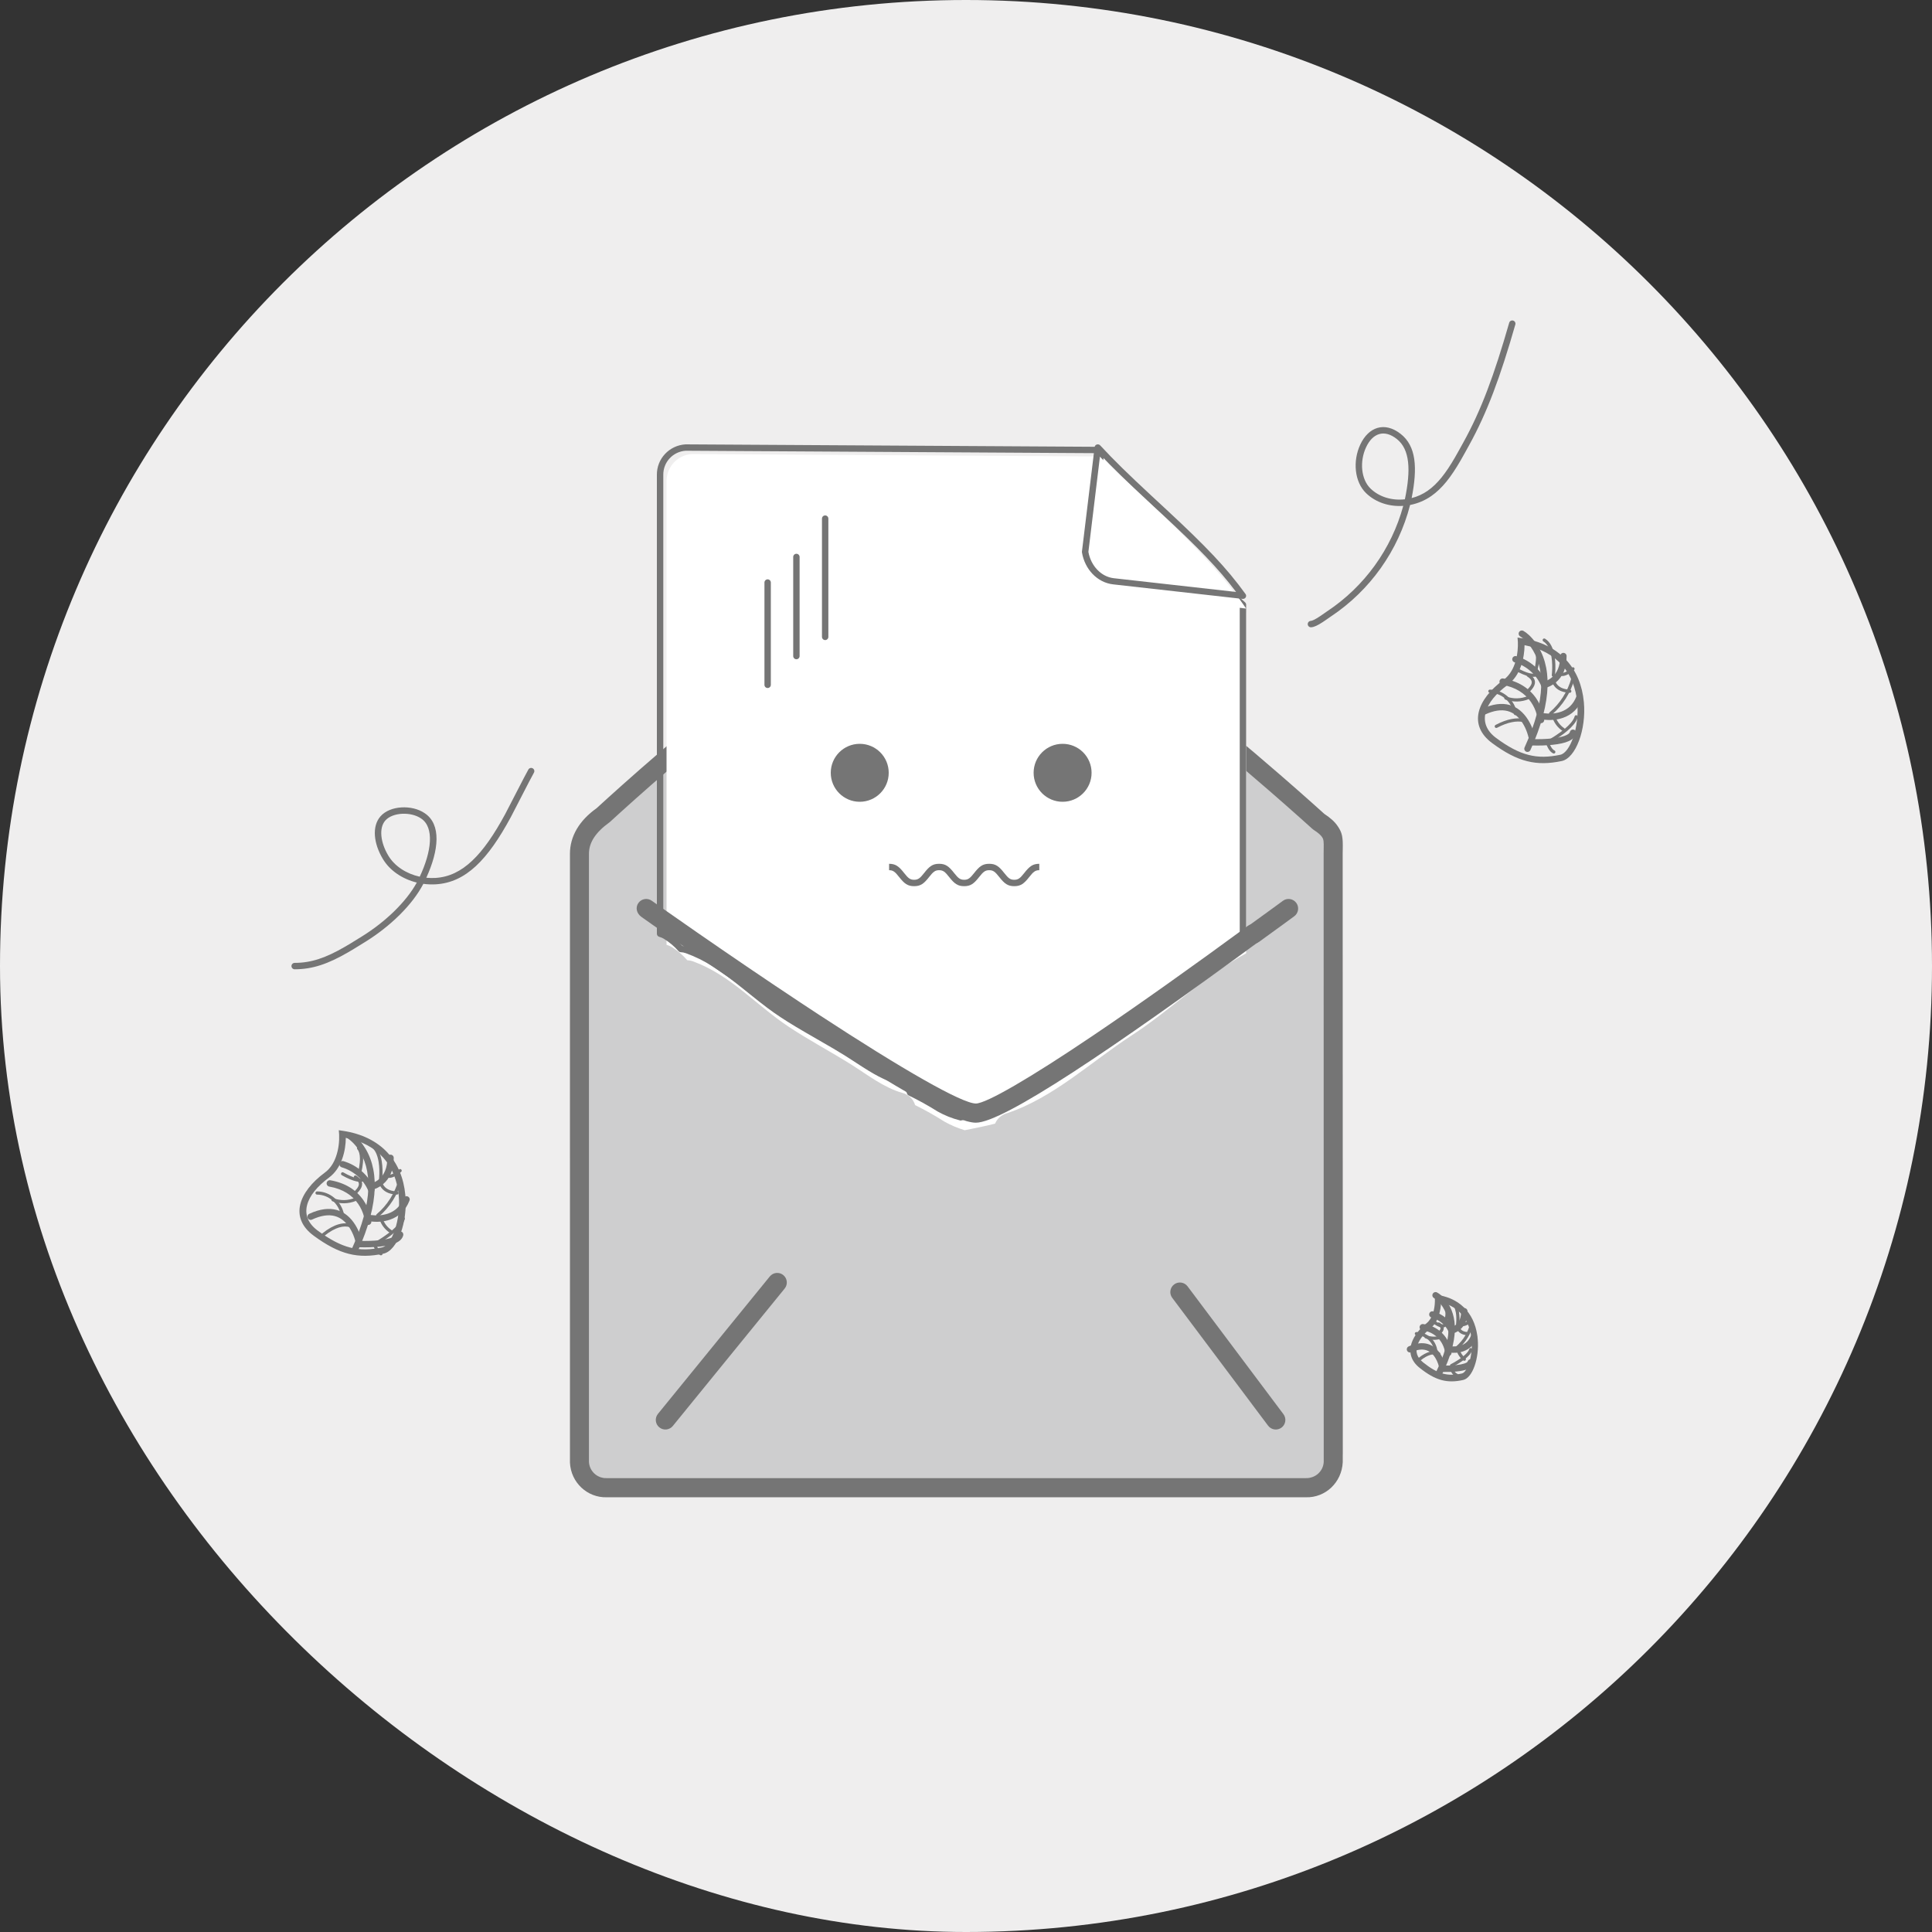 <?xml version="1.0" encoding="UTF-8"?>
<svg width="179px" height="179px" viewBox="0 0 179 179" version="1.1" xmlns="http://www.w3.org/2000/svg" xmlns:xlink="http://www.w3.org/1999/xlink">
    <rect x="0" y="0" width="179" height="179" fill="#333333" stroke="none"/>
    <!-- Generator: Sketch 50.2 (55047) - http://www.bohemiancoding.com/sketch -->
    <title>zw_slice</title>
    <desc>Created with Sketch.</desc>
    <defs></defs>
    <g id="Page-1" stroke="none" stroke-width="1" fill="none" fill-rule="evenodd">
        <g id="Artboard" transform="translate(-99, -132)" fill-rule="nonzero">
            <g id="zw" transform="translate(99, 132)">
                <path d="M89.5,0 C40.071,-3.0267663e-15 6.05336607e-15,40.072 0,89.502 C0,138.567 44.972,179 89.5,179 C138.928,179 179,138.932 179,89.502 C179,40.072 138.929,3.0267663e-15 89.5,0 Z" id="Shape" fill="#EFEEEE"></path>
                <path d="M124.404,134.602 C124.339,135.941 123.201,136.981 121.849,136.933 L56.255,136.933 C54.903,136.981 53.764,135.941 53.7,134.602 L53.7,78.832 C53.7,77.543 54.407,76.339 55.874,75.335 C55.874,75.335 80.757,52.805 89.049,52.805 C97.154,52.805 123.04,75.888 123.04,75.888 C124.621,76.868 124.394,77.548 124.394,78.827 L124.404,134.602 Z" id="Shape" fill="#CECECF"></path>
                <path d="M122.635,79.102 C122.635,78.973 122.636,78.865 122.64,78.672 C122.656,77.946 122.632,77.768 122.489,77.555 C122.362,77.364 122.12,77.148 121.71,76.888 C121.577,76.784 121.577,76.784 121.516,76.73 C121.456,76.675 121.385,76.61 121.303,76.536 C121.067,76.324 120.793,76.077 120.481,75.799 C119.591,75.004 118.585,74.119 117.485,73.164 C114.342,70.439 111.074,67.713 107.851,65.171 C106.422,64.043 105.03,62.975 103.686,61.976 C96.627,56.731 91.261,53.694 88.603,53.694 C85.919,53.694 80.763,56.56 74.048,61.538 C72.643,62.579 71.187,63.7 69.689,64.889 C66.566,67.37 63.408,70.029 60.378,72.689 C59.317,73.62 58.349,74.484 57.492,75.26 C57.192,75.531 56.928,75.771 56.702,75.979 C56.623,76.051 56.554,76.114 56.496,76.167 C55.134,77.146 54.566,78.095 54.566,79.107 L54.566,135.452 C54.616,136.309 55.331,136.97 56.178,136.94 L121.001,136.94 C121.879,136.97 122.594,136.309 122.644,135.452 L122.635,79.102 Z M123.947,76.555 C124.363,77.178 124.424,77.624 124.401,78.71 C124.397,78.892 124.395,78.989 124.395,79.102 L124.405,135.475 C124.318,137.353 122.797,138.779 120.987,138.723 L56.223,138.723 C54.413,138.779 52.892,137.353 52.806,135.517 L52.805,79.107 C52.805,77.48 53.669,76.021 55.283,74.874 C55.371,74.793 55.44,74.729 55.521,74.656 C55.75,74.446 56.016,74.203 56.319,73.929 C57.182,73.148 58.158,72.278 59.225,71.341 C62.275,68.663 65.454,65.986 68.603,63.485 C70.115,62.284 71.587,61.152 73.008,60.098 C80.057,54.873 85.388,51.91 88.603,51.91 C91.8,51.91 97.322,55.035 104.727,60.537 C106.086,61.547 107.491,62.625 108.933,63.763 C112.179,66.324 115.467,69.067 118.63,71.809 C119.736,72.769 120.748,73.66 121.645,74.46 C121.959,74.741 122.236,74.99 122.474,75.204 C122.557,75.28 122.63,75.345 122.691,75.401 C123.276,75.785 123.675,76.148 123.947,76.555 Z" id="Shape" fill="#757575"></path>
                <path d="M93.276,103.148 C97.576,101.726 101.054,98.404 104.806,95.96 C108.475,93.575 111.615,90.412 115.455,88.325 L115.455,56.764 C110.625,52.441 106.741,46.948 102.073,42.293 L64.102,42.065 C62.77,42.147 61.737,43.273 61.755,44.623 L61.755,87.537 C61.927,87.583 62.092,87.653 62.245,87.745 C62.78,88.076 63.262,88.487 63.675,88.965 C63.857,88.972 64.037,89.007 64.209,89.069 C67.716,90.358 70.024,93.104 73.07,95.127 C74.966,96.386 76.989,97.447 78.909,98.657 C80.427,99.614 81.882,100.769 83.626,101.264 C84.183,101.404 84.625,101.833 84.787,102.39 C85.715,102.847 86.618,103.355 87.491,103.912 C88.09,104.248 88.724,104.518 89.381,104.715 C90.361,104.522 91.282,104.338 92.193,104.105 C92.392,103.637 92.79,103.285 93.276,103.148 Z" id="Shape" fill="#FFFFFF"></path>
                <path d="M92.947,102.259 C92.533,102.374 92.203,102.661 92.038,103.043 C92.002,103.127 91.928,103.19 91.839,103.212 C91.058,103.409 90.393,103.548 88.995,103.82 C88.172,103.612 87.515,103.337 86.879,102.984 C86.01,102.438 85.112,101.94 84.188,101.492 C84.113,101.456 84.057,101.39 84.033,101.31 C83.9,100.859 83.537,100.512 83.07,100.396 C81.904,100.07 81.044,99.598 79.297,98.454 C79.182,98.378 79.126,98.341 79.067,98.303 C78.723,98.078 78.488,97.927 78.25,97.779 C77.562,97.352 76.986,97.015 75.737,96.298 C74.031,95.318 73.263,94.861 72.373,94.278 C71.502,93.709 70.777,93.158 69.474,92.109 C69.436,92.079 69.146,91.845 69.061,91.776 C66.648,89.836 65.325,88.96 63.526,88.308 C63.381,88.257 63.229,88.228 63.076,88.222 C62.994,88.219 62.918,88.182 62.864,88.121 C62.469,87.671 62.007,87.283 61.498,86.972 C61.368,86.895 61.227,86.836 61.081,86.798 C60.951,86.764 60.86,86.646 60.86,86.512 L60.86,44.004 C60.84,42.509 62.001,41.261 63.518,41.17 L101.703,41.396 C101.78,41.396 101.854,41.427 101.909,41.481 C103.566,43.109 104.926,44.6 107.516,47.56 C107.594,47.649 107.906,48.005 107.984,48.095 C111.391,51.987 113.135,53.849 115.355,55.806 C115.419,55.862 115.455,55.943 115.455,56.028 L115.455,87.293 C115.455,87.402 115.395,87.502 115.299,87.553 C113.479,88.528 112.095,89.509 109.197,91.758 C106.926,93.522 105.914,94.271 104.61,95.105 C103.796,95.627 103.004,96.18 101.829,97.032 C101.718,97.112 101.603,97.195 101.462,97.298 C101.391,97.349 101.141,97.531 101.095,97.565 C97.354,100.284 95.463,101.439 92.947,102.259 Z M100.745,97.087 C100.791,97.054 101.041,96.872 101.112,96.82 C101.254,96.717 101.369,96.634 101.48,96.554 C102.664,95.696 103.463,95.138 104.289,94.608 C105.573,93.786 106.575,93.044 108.724,91.377 C111.674,89.087 113.079,88.085 114.862,87.117 L114.862,56.16 C112.664,54.213 110.909,52.336 107.537,48.483 C107.459,48.394 107.147,48.037 107.069,47.948 C104.533,45.051 103.183,43.568 101.578,41.986 L63.534,41.761 C62.354,41.832 61.438,42.816 61.454,44 L61.454,86.297 C61.574,86.343 61.691,86.399 61.804,86.466 C62.333,86.788 62.813,87.184 63.229,87.641 C63.398,87.658 63.564,87.695 63.726,87.752 C65.607,88.433 66.973,89.337 69.433,91.316 C69.519,91.385 69.81,91.619 69.847,91.649 C71.135,92.686 71.849,93.229 72.698,93.784 C73.576,94.359 74.337,94.811 75.926,95.724 C77.288,96.506 77.868,96.846 78.564,97.277 C78.807,97.428 79.045,97.581 79.393,97.809 C79.452,97.847 79.508,97.884 79.623,97.96 C81.32,99.071 82.143,99.522 83.222,99.825 C83.841,99.978 84.34,100.426 84.56,101.016 C85.464,101.459 86.343,101.949 87.181,102.476 C87.744,102.787 88.338,103.039 88.954,103.226 C90.211,102.981 90.86,102.846 91.558,102.673 C91.809,102.197 92.245,101.842 92.768,101.695 C95.203,100.901 97.057,99.768 100.745,97.087 Z" id="Shape" fill="#757575"></path>
                <path d="M115.455,56.385 L103.705,54.981 C102.333,54.815 101.357,53.558 101.135,52.15 L102.285,42.065 C106.657,47.09 111.851,51.08 115.455,56.385 Z" id="Shape" fill="#FFFFFF"></path>
                <path d="M107.681,47.652 C107.443,47.431 106.496,46.554 106.261,46.336 C104.362,44.573 103.109,43.363 101.932,42.12 L100.84,51.131 C101.071,52.424 102.016,53.437 103.197,53.572 L114.526,54.844 C112.884,52.662 111.006,50.74 107.681,47.652 Z M115.121,55.488 L103.127,54.141 C101.648,53.971 100.503,52.731 100.244,51.183 C100.239,51.157 100.239,51.131 100.242,51.105 L101.416,41.424 C101.446,41.178 101.764,41.082 101.935,41.267 C103.236,42.673 104.547,43.948 106.676,45.924 C106.91,46.142 107.857,47.019 108.095,47.24 C111.71,50.596 113.633,52.593 115.401,55.04 C115.547,55.243 115.376,55.517 115.121,55.488 Z" id="Shape" fill="#757575"></path>
                <path d="M82.34,71.6 C82.34,73.083 81.138,74.285 79.655,74.285 C78.172,74.285 76.97,73.083 76.97,71.6 C76.97,70.117 78.172,68.915 79.655,68.915 C81.138,68.915 82.34,70.117 82.34,71.6 Z" id="Shape" fill="#757575"></path>
                <path d="M101.135,71.6 C101.135,73.083 99.933,74.285 98.45,74.285 C96.967,74.285 95.765,73.083 95.765,71.6 C95.765,70.117 96.967,68.915 98.45,68.915 C99.163,68.914 99.846,69.196 100.35,69.7 C100.854,70.204 101.136,70.887 101.135,71.6 Z" id="Shape" fill="#757575"></path>
                <path d="M140.628,59.443 L140.599,59.07 L140.981,59.127 C144.536,59.661 146.458,61.941 146.746,65.058 C146.979,67.588 145.997,70.235 144.694,70.51 C142.341,71.005 140.611,70.596 138.249,68.849 C135.975,67.168 136.864,64.781 139.302,62.992 C139.773,62.647 140.112,62.147 140.333,61.529 C140.475,61.134 140.562,60.709 140.605,60.276 C140.634,59.977 140.64,59.713 140.631,59.503 C140.63,59.472 140.628,59.452 140.628,59.443 Z M140.914,61.723 C140.655,62.445 140.251,63.042 139.674,63.466 C137.509,65.053 136.778,67.015 138.622,68.377 C140.845,70.021 142.391,70.387 144.563,69.929 C145.468,69.739 146.343,67.379 146.134,65.111 C145.88,62.359 144.272,60.359 141.25,59.776 C141.245,60.374 141.152,61.057 140.914,61.723 Z" id="Shape" fill="#757575"></path>
                <path d="M132.94,120.317 L132.913,119.93 L133.268,119.99 C135.507,120.366 136.728,121.942 136.912,124.081 C137.063,125.828 136.44,127.656 135.57,127.853 C134.087,128.189 132.996,127.908 131.514,126.72 C130.721,126.085 130.502,125.267 130.793,124.408 C131.017,123.751 131.534,123.103 132.161,122.606 C132.436,122.387 132.635,122.069 132.765,121.671 C132.849,121.415 132.901,121.14 132.927,120.858 C132.944,120.663 132.947,120.49 132.942,120.354 C132.941,120.335 132.941,120.322 132.94,120.317 Z M133.302,121.876 C133.136,122.383 132.874,122.804 132.498,123.102 C131.954,123.533 131.507,124.093 131.328,124.621 C131.123,125.225 131.265,125.754 131.853,126.226 C133.207,127.311 134.133,127.55 135.453,127.251 C135.952,127.138 136.473,125.612 136.345,124.138 C136.193,122.374 135.264,121.084 133.512,120.665 C133.498,121.045 133.438,121.464 133.302,121.876 Z" id="Shape" fill="#757575"></path>
                <path d="M31.418,105.088 L31.389,104.715 L31.771,104.772 C35.325,105.306 37.254,107.585 37.553,110.701 C37.795,113.232 36.824,115.879 35.522,116.154 C33.175,116.649 31.468,116.246 29.079,114.5 C26.783,112.821 27.664,110.435 30.101,108.637 C30.569,108.292 30.905,107.792 31.125,107.174 C31.373,106.477 31.445,105.744 31.421,105.149 C31.419,105.118 31.418,105.097 31.418,105.088 Z M31.706,107.367 C31.449,108.089 31.047,108.686 30.473,109.11 C28.31,110.705 27.587,112.664 29.449,114.026 C31.699,115.67 33.224,116.03 35.391,115.573 C36.293,115.383 37.159,113.024 36.941,110.756 C36.677,108.004 35.063,106.004 32.039,105.421 C32.035,106.019 31.943,106.702 31.706,107.367 Z" id="Shape" fill="#757575"></path>
                <g id="Group-13" transform="translate(26.85, 29.535)">
                    <path d="M89.797,57.732 C89.399,58.019 88.844,57.929 88.557,57.531 C88.271,57.133 88.361,56.578 88.758,56.291 C89.633,55.66 90.43,55.081 91.134,54.568 C91.38,54.388 91.597,54.229 91.782,54.093 C91.893,54.012 91.969,53.956 92.008,53.927 C92.403,53.636 92.959,53.72 93.25,54.115 C93.541,54.51 93.457,55.066 93.062,55.357 C93.022,55.387 92.945,55.443 92.833,55.525 C92.647,55.662 92.429,55.822 92.181,56.003 C91.475,56.518 90.675,57.099 89.797,57.732 Z" id="Shape" fill="#757575"></path>
                    <path d="M32.296,54.128 C32.58,53.728 33.134,53.634 33.535,53.918 C33.674,54.016 33.748,54.069 33.834,54.129 C34.079,54.302 34.365,54.503 34.687,54.729 C35.608,55.376 36.641,56.097 37.762,56.873 C40.963,59.091 44.225,61.308 47.351,63.377 C47.911,63.748 48.462,64.111 49.004,64.466 C56.768,69.548 62.281,72.706 63.563,72.706 C64.524,72.706 68.586,70.344 74.367,66.445 C78.747,63.49 83.803,59.886 88.752,56.254 C89.148,55.964 89.704,56.05 89.994,56.445 C90.284,56.841 90.199,57.397 89.803,57.687 C76.276,67.614 66.093,74.483 63.563,74.483 C61.728,74.483 56.398,71.429 48.031,65.953 C47.487,65.596 46.933,65.231 46.37,64.859 C43.233,62.782 39.962,60.558 36.75,58.334 C35.627,57.555 34.59,56.832 33.666,56.184 C33.343,55.957 33.056,55.755 32.81,55.581 C32.723,55.52 32.648,55.467 32.585,55.422 C32.107,55.083 32.012,54.529 32.296,54.128 Z" id="Shape" fill="#757575"></path>
                    <path d="M35.486,102.583 C35.177,102.963 34.617,103.021 34.237,102.711 C33.856,102.401 33.799,101.842 34.108,101.461 L44.472,88.728 C44.781,88.347 45.341,88.29 45.721,88.6 C46.102,88.91 46.159,89.469 45.849,89.85 L35.486,102.583 Z" id="Shape" fill="#757575"></path>
                    <path d="M92.061,101.489 C92.356,101.882 92.276,102.438 91.884,102.733 C91.491,103.027 90.934,102.948 90.64,102.555 L81.757,90.71 C81.463,90.318 81.542,89.761 81.935,89.466 C82.327,89.172 82.884,89.252 83.178,89.644 L92.061,101.489 Z" id="Shape" fill="#757575"></path>
                    <path d="M105.432,15.928 C106.345,15.286 107.098,14.321 107.958,12.837 C108.079,12.629 108.201,12.412 108.348,12.146 C108.418,12.021 108.668,11.567 108.722,11.468 C110.387,8.471 111.592,5.197 112.977,0.37 C113.022,0.213 113.186,0.122 113.343,0.167 C113.5,0.212 113.591,0.376 113.546,0.533 C112.15,5.4 110.931,8.71 109.24,11.756 C109.186,11.853 108.936,12.307 108.866,12.433 C108.717,12.702 108.593,12.922 108.471,13.134 C107.571,14.686 106.772,15.709 105.772,16.413 C105.173,16.834 104.494,17.115 103.796,17.251 C102.706,21.486 100.088,25.171 96.443,27.592 C96.351,27.653 95.985,27.909 95.931,27.947 C95.842,28.008 95.763,28.061 95.687,28.111 C95.234,28.407 94.906,28.567 94.625,28.583 C94.461,28.592 94.321,28.467 94.312,28.304 C94.303,28.141 94.427,28.001 94.591,27.991 C94.732,27.983 94.998,27.854 95.363,27.615 C95.434,27.568 95.51,27.517 95.595,27.459 C95.646,27.424 96.015,27.166 96.114,27.099 C99.574,24.802 102.076,21.327 103.162,17.334 C101.896,17.421 100.63,17.036 99.72,16.158 C98.637,15.109 98.471,13.184 99.174,11.668 C99.933,10.03 101.424,9.49 102.925,10.669 C104.358,11.796 104.499,13.787 103.939,16.612 C104.465,16.478 104.975,16.25 105.432,15.928 Z M102.559,11.134 C101.387,10.213 100.322,10.6 99.711,11.917 C99.106,13.222 99.248,14.877 100.132,15.732 C100.958,16.53 102.142,16.856 103.312,16.726 C103.879,14 103.782,12.096 102.559,11.134 Z" id="Shape" fill="#757575"></path>
                    <path d="M13.504,51.805 C15.999,51.65 17.905,49.685 19.956,45.891 C20.283,45.287 21.734,42.413 22.104,41.762 C22.185,41.62 22.366,41.571 22.508,41.652 C22.65,41.733 22.7,41.913 22.619,42.055 C22.257,42.69 20.811,45.556 20.477,46.173 C18.335,50.134 16.308,52.224 13.541,52.396 C13.15,52.42 12.758,52.405 12.374,52.352 C11.355,54.313 9.311,56.286 7.03,57.706 C5.889,58.413 5.829,58.45 5.397,58.7 C3.552,59.768 2.115,60.269 0.451,60.269 C0.287,60.269 0.155,60.136 0.155,59.972 C0.155,59.809 0.287,59.676 0.451,59.676 C1.992,59.676 3.338,59.208 5.1,58.187 C5.525,57.942 5.584,57.905 6.717,57.203 C8.853,55.873 10.774,54.039 11.765,52.235 C10.44,51.909 9.266,51.135 8.613,50.032 C7.783,48.646 7.573,47.034 8.41,46.09 C9.301,45.084 11.324,45.008 12.487,45.8 C14.064,46.836 13.809,49.256 12.647,51.788 C12.931,51.817 13.218,51.823 13.504,51.805 Z M12.158,46.293 C11.221,45.655 9.531,45.718 8.853,46.482 C8.232,47.183 8.409,48.538 9.122,49.729 C9.71,50.723 10.807,51.421 12.039,51.691 C13.136,49.361 13.409,47.115 12.158,46.293 Z" id="Shape" fill="#757575"></path>
                    <path d="M49.306,18.515 C49.306,18.351 49.438,18.219 49.602,18.219 C49.765,18.219 49.898,18.351 49.898,18.515 L49.898,29.472 C49.898,29.635 49.765,29.768 49.602,29.768 C49.438,29.768 49.306,29.635 49.306,29.472 L49.306,18.515 Z" id="Shape" fill="#757575"></path>
                    <path d="M46.641,22.069 C46.641,21.905 46.774,21.772 46.937,21.772 C47.101,21.772 47.233,21.905 47.233,22.069 L47.233,31.248 C47.233,31.412 47.101,31.545 46.937,31.545 C46.774,31.545 46.641,31.412 46.641,31.248 L46.641,22.069 Z" id="Shape" fill="#757575"></path>
                    <path d="M43.976,24.438 C43.976,24.274 44.109,24.141 44.272,24.141 C44.436,24.141 44.568,24.274 44.568,24.438 L44.568,33.914 C44.568,34.077 44.436,34.21 44.272,34.21 C44.109,34.21 43.976,34.077 43.976,33.914 L43.976,24.438 Z" id="Shape" fill="#757575"></path>
                    <path d="M55.524,50.793 C56.684,50.793 56.684,52.273 57.844,52.273 C59.004,52.273 59.004,50.793 60.159,50.793 C61.314,50.793 61.319,52.273 62.479,52.273 C63.639,52.273 63.639,50.793 64.8,50.793 C65.96,50.793 65.96,52.273 67.12,52.273 C68.28,52.273 68.28,50.793 69.44,50.793" id="Shape" fill="#FFFFFF"></path>
                    <path d="M55.524,51.089 L55.524,50.496 C56.127,50.496 56.43,50.728 56.917,51.35 C57.3,51.839 57.48,51.977 57.844,51.977 C58.208,51.977 58.389,51.839 58.77,51.351 C59.256,50.728 59.559,50.496 60.159,50.496 C60.759,50.496 61.062,50.728 61.548,51.348 C61.934,51.838 62.115,51.977 62.479,51.977 C62.843,51.977 63.023,51.839 63.406,51.35 C63.894,50.728 64.197,50.496 64.8,50.496 C65.403,50.496 65.705,50.728 66.193,51.35 C66.576,51.839 66.756,51.977 67.12,51.977 C67.483,51.977 67.664,51.839 68.047,51.35 C68.534,50.728 68.837,50.496 69.44,50.496 L69.44,51.089 C69.076,51.089 68.896,51.227 68.513,51.716 C68.026,52.337 67.723,52.569 67.12,52.569 C66.517,52.569 66.214,52.337 65.727,51.716 C65.344,51.227 65.163,51.089 64.8,51.089 C64.436,51.089 64.255,51.227 63.872,51.716 C63.385,52.337 63.082,52.569 62.479,52.569 C61.876,52.569 61.572,52.337 61.085,51.716 C60.701,51.227 60.52,51.089 60.159,51.089 C59.798,51.089 59.619,51.227 59.238,51.713 C58.751,52.337 58.447,52.569 57.844,52.569 C57.241,52.569 56.938,52.337 56.451,51.716 C56.068,51.227 55.887,51.089 55.524,51.089 Z" id="Shape" fill="#757575"></path>
                    <path d="M114.006,29.435 C113.863,29.356 113.811,29.175 113.89,29.032 C113.969,28.889 114.15,28.837 114.293,28.916 C114.588,29.08 115.01,29.431 115.426,30.011 C116.923,32.094 117.042,35.342 114.942,39.959 C114.874,40.107 114.698,40.173 114.549,40.106 C114.401,40.038 114.335,39.862 114.403,39.713 C116.42,35.279 116.309,32.255 114.945,30.356 C114.734,30.062 114.508,29.823 114.284,29.636 C114.153,29.528 114.055,29.462 114.006,29.435 Z" id="Shape" fill="#757575"></path>
                    <path d="M116.495,33.798 C116.559,33.949 116.488,34.123 116.337,34.186 C116.187,34.25 116.013,34.179 115.949,34.029 C115.503,32.971 114.595,32.163 113.473,31.828 C113.316,31.781 113.227,31.616 113.274,31.46 C113.32,31.303 113.485,31.214 113.642,31.261 C114.933,31.646 115.98,32.577 116.495,33.798 Z" id="Shape" fill="#757575"></path>
                    <path d="M116.222,37.153 C116.232,37.316 116.107,37.456 115.944,37.466 C115.781,37.476 115.641,37.352 115.631,37.189 C115.629,37.169 115.625,37.124 115.615,37.058 C115.597,36.944 115.571,36.815 115.533,36.677 C115.426,36.278 115.251,35.88 114.995,35.509 C114.437,34.7 113.572,34.131 112.321,33.909 C112.16,33.88 112.053,33.727 112.081,33.566 C112.11,33.404 112.264,33.297 112.425,33.326 C113.833,33.576 114.836,34.235 115.483,35.173 C115.779,35.603 115.981,36.062 116.105,36.522 C116.18,36.8 116.213,37.019 116.222,37.153 Z" id="Shape" fill="#757575"></path>
                    <path d="M115.328,38.591 C115.361,38.751 115.259,38.908 115.099,38.941 C114.939,38.975 114.782,38.872 114.748,38.712 C114.745,38.697 114.737,38.663 114.724,38.614 C114.701,38.53 114.672,38.435 114.636,38.333 C114.534,38.04 114.399,37.747 114.23,37.476 C113.496,36.305 112.392,35.896 110.721,36.674 C110.573,36.743 110.397,36.679 110.328,36.531 C110.259,36.382 110.323,36.206 110.471,36.137 C112.429,35.226 113.848,35.75 114.732,37.162 C114.927,37.474 115.079,37.806 115.195,38.138 C115.265,38.338 115.308,38.496 115.328,38.591 Z" id="Shape" fill="#757575"></path>
                    <path d="M116.274,34.205 C116.113,34.234 115.959,34.127 115.931,33.966 C115.902,33.805 116.009,33.651 116.17,33.622 C116.207,33.615 116.285,33.594 116.39,33.552 C116.571,33.481 116.752,33.377 116.921,33.236 C117.412,32.827 117.707,32.19 117.703,31.25 C117.702,31.086 117.834,30.953 117.997,30.952 C118.161,30.952 118.294,31.084 118.295,31.247 C118.3,32.364 117.927,33.168 117.3,33.691 C116.922,34.006 116.543,34.157 116.274,34.205 Z" id="Shape" fill="#757575"></path>
                    <path d="M115.858,37.087 C115.699,37.05 115.6,36.89 115.638,36.731 C115.675,36.572 115.835,36.473 115.994,36.511 C116.026,36.518 116.091,36.53 116.185,36.543 C116.69,36.613 117.244,36.591 117.756,36.416 C118.415,36.19 118.913,35.738 119.203,34.991 C119.263,34.838 119.434,34.763 119.587,34.822 C119.739,34.881 119.814,35.053 119.755,35.205 C119.399,36.121 118.766,36.696 117.948,36.976 C117.335,37.186 116.693,37.211 116.104,37.13 C115.991,37.115 115.907,37.099 115.858,37.087 Z" id="Shape" fill="#757575"></path>
                    <path d="M115.024,39.529 C114.86,39.521 114.734,39.383 114.742,39.219 C114.75,39.056 114.889,38.93 115.052,38.938 C115.077,38.939 115.126,38.941 115.196,38.943 C115.74,38.957 116.358,38.944 116.939,38.882 C117.911,38.779 118.532,38.549 118.6,38.282 C118.641,38.123 118.802,38.028 118.961,38.069 C119.119,38.109 119.214,38.271 119.174,38.429 C119.014,39.049 118.23,39.341 117.002,39.471 C116.39,39.536 115.748,39.55 115.18,39.535 C115.106,39.533 115.053,39.531 115.024,39.529 Z" id="Shape" fill="#757575"></path>
                    <path d="M114.502,37.121 C114.578,37.152 114.614,37.239 114.582,37.315 C114.551,37.39 114.465,37.426 114.389,37.395 C114.371,37.387 114.327,37.374 114.259,37.359 C113.682,37.237 112.873,37.351 111.85,37.894 C111.778,37.932 111.688,37.905 111.65,37.833 C111.612,37.76 111.639,37.671 111.711,37.632 C112.795,37.057 113.676,36.933 114.321,37.07 C114.407,37.088 114.467,37.107 114.502,37.121 Z" id="Shape" fill="#757575"></path>
                    <path d="M113.703,36.552 C113.718,36.633 113.664,36.71 113.584,36.724 C113.503,36.739 113.426,36.686 113.412,36.605 C113.207,35.476 112.274,34.66 111.188,34.654 C111.106,34.653 111.04,34.587 111.041,34.505 C111.041,34.423 111.108,34.357 111.189,34.358 C112.421,34.365 113.473,35.286 113.703,36.552 Z" id="Shape" fill="#757575"></path>
                    <path d="M116.588,39.374 C116.516,39.413 116.426,39.386 116.388,39.313 C116.349,39.241 116.376,39.152 116.449,39.113 C116.469,39.102 116.507,39.081 116.561,39.051 C116.652,39 116.753,38.941 116.863,38.875 C117.174,38.686 117.486,38.48 117.777,38.263 C118.284,37.885 118.669,37.516 118.883,37.178 C118.959,37.058 119.012,36.944 119.04,36.837 C119.061,36.758 119.142,36.711 119.221,36.732 C119.3,36.752 119.347,36.834 119.326,36.913 C119.29,37.051 119.225,37.192 119.133,37.336 C118.896,37.711 118.487,38.103 117.954,38.501 C117.655,38.724 117.335,38.935 117.016,39.128 C116.904,39.196 116.8,39.256 116.707,39.309 C116.65,39.34 116.61,39.363 116.588,39.374 Z" id="Shape" fill="#757575"></path>
                    <path d="M116.375,39.282 C116.354,39.203 116.401,39.122 116.48,39.101 C116.559,39.079 116.64,39.126 116.661,39.205 C116.668,39.23 116.683,39.277 116.705,39.339 C116.743,39.441 116.789,39.544 116.842,39.639 C116.941,39.816 117.054,39.942 117.173,39.998 C117.247,40.033 117.279,40.121 117.244,40.195 C117.21,40.269 117.122,40.301 117.048,40.266 C116.862,40.179 116.711,40.01 116.584,39.784 C116.522,39.674 116.47,39.557 116.427,39.441 C116.402,39.371 116.384,39.316 116.375,39.282 Z" id="Shape" fill="#757575"></path>
                    <path d="M116.969,36.919 C116.945,36.841 116.988,36.758 117.066,36.734 C117.144,36.709 117.227,36.752 117.252,36.83 C117.396,37.285 117.688,37.675 118.081,37.936 C118.149,37.981 118.167,38.073 118.122,38.141 C118.077,38.209 117.985,38.228 117.917,38.183 C117.468,37.885 117.134,37.439 116.969,36.919 Z" id="Shape" fill="#757575"></path>
                    <path d="M116.91,36.692 C116.847,36.745 116.754,36.737 116.701,36.674 C116.648,36.612 116.656,36.518 116.719,36.465 C117.687,35.649 118.394,34.537 118.744,33.281 C118.766,33.203 118.848,33.157 118.927,33.179 C119.006,33.201 119.052,33.282 119.03,33.361 C118.663,34.674 117.923,35.836 116.91,36.692 Z" id="Shape" fill="#757575"></path>
                    <path d="M116.966,33.648 C116.949,33.568 117,33.489 117.08,33.473 C117.16,33.456 117.238,33.507 117.255,33.587 C117.259,33.604 117.271,33.641 117.296,33.693 C117.338,33.782 117.4,33.873 117.486,33.958 C117.719,34.19 118.078,34.338 118.597,34.358 C118.678,34.361 118.742,34.43 118.739,34.511 C118.736,34.593 118.667,34.657 118.585,34.654 C117.994,34.631 117.564,34.453 117.277,34.168 C117.086,33.978 116.995,33.785 116.966,33.648 Z" id="Shape" fill="#757575"></path>
                    <path d="M117.62,33.036 C117.552,32.99 117.534,32.898 117.58,32.83 C117.625,32.762 117.717,32.744 117.785,32.79 C117.781,32.787 117.783,32.788 117.791,32.791 C117.97,32.848 118.294,32.749 118.79,32.321 C118.852,32.267 118.946,32.274 118.999,32.336 C119.052,32.398 119.046,32.492 118.984,32.545 C118.415,33.035 117.989,33.166 117.7,33.072 C117.665,33.061 117.638,33.048 117.62,33.036 Z" id="Shape" fill="#757575"></path>
                    <path d="M117.216,33.044 C117.205,33.125 117.131,33.182 117.05,33.172 C116.969,33.162 116.912,33.087 116.922,33.006 C116.927,32.968 116.934,32.896 116.942,32.797 C116.978,32.321 116.972,31.805 116.893,31.323 C116.78,30.638 116.537,30.138 116.144,29.893 C116.074,29.85 116.053,29.759 116.096,29.69 C116.14,29.62 116.231,29.599 116.3,29.642 C116.781,29.941 117.06,30.514 117.185,31.275 C117.268,31.784 117.275,32.322 117.237,32.819 C117.229,32.924 117.221,33.001 117.216,33.044 Z" id="Shape" fill="#757575"></path>
                    <path d="M115.619,32.469 C115.599,32.549 115.519,32.597 115.439,32.576 C115.36,32.556 115.312,32.476 115.333,32.396 C115.336,32.382 115.343,32.353 115.352,32.311 C115.367,32.242 115.382,32.164 115.397,32.079 C115.442,31.808 115.467,31.535 115.46,31.283 C115.45,30.913 115.373,30.627 115.223,30.458 C115.169,30.397 115.174,30.304 115.236,30.249 C115.297,30.195 115.39,30.201 115.445,30.262 C115.651,30.494 115.745,30.842 115.756,31.275 C115.763,31.549 115.737,31.84 115.689,32.128 C115.674,32.217 115.658,32.3 115.641,32.374 C115.632,32.419 115.624,32.452 115.619,32.469 Z" id="Shape" fill="#757575"></path>
                    <path d="M115.498,32.795 C115.535,32.722 115.624,32.693 115.697,32.73 C115.77,32.767 115.799,32.856 115.762,32.929 C115.74,32.972 115.696,33.023 115.625,33.069 C115.27,33.294 114.595,33.186 113.485,32.562 C113.414,32.522 113.388,32.432 113.428,32.36 C113.468,32.289 113.559,32.264 113.63,32.304 C114.655,32.88 115.226,32.971 115.466,32.819 C115.49,32.803 115.499,32.793 115.498,32.795 Z" id="Shape" fill="#757575"></path>
                    <path d="M114.686,34.961 C114.762,34.93 114.848,34.966 114.879,35.042 C114.91,35.118 114.873,35.204 114.798,35.235 C114.091,35.523 113.332,35.538 112.618,35.279 C112.542,35.251 112.502,35.166 112.53,35.089 C112.558,35.012 112.643,34.972 112.72,35 C113.364,35.235 114.047,35.221 114.686,34.961 Z" id="Shape" fill="#757575"></path>
                    <path d="M114.882,34.553 C114.886,34.546 114.89,34.537 114.89,34.506 C114.89,34.588 114.823,34.654 114.742,34.654 C114.66,34.654 114.594,34.588 114.594,34.506 C114.594,34.431 114.612,34.407 114.706,34.304 C114.709,34.3 114.763,34.241 114.781,34.221 C114.811,34.187 114.838,34.157 114.862,34.127 C115.132,33.794 115.157,33.535 114.811,33.255 C114.767,33.22 114.718,33.185 114.663,33.151 C114.594,33.107 114.573,33.016 114.616,32.946 C114.66,32.877 114.751,32.856 114.82,32.9 C114.885,32.94 114.944,32.982 114.997,33.025 C115.495,33.427 115.453,33.868 115.092,34.313 C115.064,34.348 115.035,34.382 115.001,34.42 C114.982,34.44 114.927,34.5 114.925,34.503 C114.906,34.524 114.893,34.538 114.885,34.549 L114.882,34.553 Z" id="Shape" fill="#757575"></path>
                    <path d="M106.019,90.736 C105.874,90.661 105.817,90.482 105.892,90.337 C105.967,90.192 106.146,90.135 106.291,90.21 C106.512,90.325 106.824,90.567 107.13,90.966 C108.225,92.391 108.312,94.601 106.795,97.71 C106.723,97.857 106.546,97.918 106.399,97.846 C106.252,97.775 106.191,97.597 106.263,97.45 C107.686,94.532 107.609,92.561 106.661,91.327 C106.514,91.137 106.359,90.983 106.204,90.863 C106.115,90.794 106.05,90.752 106.019,90.736 Z" id="Shape" fill="#757575"></path>
                    <path d="M107.905,93.609 C107.973,93.758 107.906,93.933 107.757,94.001 C107.608,94.068 107.433,94.002 107.366,93.853 C107.081,93.222 106.5,92.737 105.779,92.535 C105.622,92.491 105.53,92.327 105.574,92.17 C105.618,92.013 105.782,91.921 105.939,91.965 C106.825,92.214 107.547,92.815 107.905,93.609 Z" id="Shape" fill="#757575"></path>
                    <path d="M107.633,95.768 C107.653,95.931 107.537,96.078 107.375,96.098 C107.212,96.117 107.065,96.001 107.045,95.839 C106.911,94.717 106.036,93.842 104.94,93.729 C104.778,93.712 104.659,93.567 104.676,93.404 C104.693,93.242 104.838,93.123 105.001,93.14 C106.374,93.281 107.466,94.373 107.633,95.768 Z" id="Shape" fill="#757575"></path>
                    <path d="M107.037,96.927 C107.071,97.087 106.968,97.244 106.808,97.278 C106.648,97.312 106.491,97.209 106.458,97.049 C106.448,97.005 106.425,96.921 106.386,96.809 C106.32,96.62 106.233,96.432 106.123,96.258 C105.659,95.523 104.973,95.267 103.908,95.747 C103.759,95.815 103.584,95.748 103.516,95.599 C103.449,95.45 103.516,95.275 103.665,95.207 C105.015,94.599 106.01,94.969 106.624,95.942 C106.759,96.156 106.865,96.384 106.945,96.612 C106.993,96.75 107.023,96.86 107.037,96.927 Z" id="Shape" fill="#757575"></path>
                    <path d="M107.687,94.022 C107.525,94.051 107.372,93.943 107.344,93.782 C107.316,93.621 107.423,93.467 107.585,93.439 C107.603,93.436 107.649,93.423 107.712,93.398 C107.823,93.355 107.935,93.292 108.039,93.205 C108.344,92.952 108.528,92.556 108.524,91.956 C108.523,91.792 108.654,91.659 108.818,91.658 C108.981,91.657 109.115,91.788 109.116,91.952 C109.121,92.729 108.859,93.295 108.417,93.661 C108.15,93.883 107.881,93.988 107.687,94.022 Z" id="Shape" fill="#757575"></path>
                    <path d="M107.272,95.746 C107.113,95.709 107.014,95.55 107.051,95.391 C107.088,95.232 107.247,95.133 107.406,95.17 C107.424,95.174 107.465,95.181 107.523,95.189 C107.846,95.233 108.202,95.219 108.527,95.107 C108.94,94.965 109.249,94.684 109.432,94.215 C109.492,94.063 109.664,93.988 109.816,94.047 C109.968,94.107 110.043,94.278 109.984,94.431 C109.735,95.067 109.291,95.47 108.72,95.667 C108.294,95.813 107.85,95.831 107.444,95.776 C107.366,95.766 107.308,95.755 107.272,95.746 Z" id="Shape" fill="#757575"></path>
                    <path d="M106.734,97.574 C106.571,97.566 106.444,97.428 106.451,97.265 C106.459,97.101 106.597,96.975 106.76,96.982 C106.776,96.983 106.808,96.984 106.853,96.985 C107.227,96.994 107.654,96.985 108.055,96.943 C108.684,96.878 109.092,96.731 109.128,96.61 C109.173,96.453 109.337,96.362 109.494,96.407 C109.651,96.453 109.742,96.617 109.697,96.774 C109.562,97.239 109,97.44 108.117,97.532 C107.686,97.577 107.235,97.587 106.838,97.577 C106.789,97.576 106.754,97.575 106.734,97.574 Z" id="Shape" fill="#757575"></path>
                    <path d="M106.53,95.77 C106.599,95.813 106.62,95.905 106.577,95.974 C106.533,96.043 106.442,96.064 106.373,96.021 C106.364,96.016 106.339,96.004 106.298,95.99 C105.934,95.873 105.423,95.979 104.768,96.508 C104.704,96.559 104.611,96.55 104.559,96.486 C104.508,96.422 104.518,96.329 104.582,96.278 C105.313,95.688 105.928,95.559 106.389,95.709 C106.454,95.73 106.501,95.752 106.53,95.77 Z" id="Shape" fill="#757575"></path>
                    <path d="M106.3,95.48 C106.316,95.56 106.263,95.637 106.183,95.653 C106.103,95.668 106.025,95.616 106.01,95.535 C105.859,94.747 105.175,94.177 104.378,94.175 C104.296,94.175 104.23,94.108 104.23,94.026 C104.231,93.945 104.297,93.879 104.379,93.879 C105.318,93.881 106.123,94.552 106.3,95.48 Z" id="Shape" fill="#757575"></path>
                    <path d="M107.702,97.121 C107.628,97.157 107.54,97.127 107.503,97.054 C107.467,96.981 107.496,96.892 107.569,96.856 C107.583,96.849 107.608,96.836 107.644,96.817 C107.704,96.785 107.771,96.749 107.843,96.708 C108.05,96.591 108.257,96.463 108.449,96.329 C108.787,96.093 109.042,95.862 109.179,95.655 C109.223,95.588 109.253,95.525 109.27,95.467 C109.292,95.389 109.373,95.343 109.452,95.365 C109.531,95.387 109.577,95.469 109.555,95.548 C109.529,95.637 109.486,95.727 109.426,95.818 C109.265,96.063 108.985,96.316 108.618,96.572 C108.418,96.712 108.203,96.845 107.989,96.966 C107.914,97.008 107.844,97.046 107.782,97.079 C107.744,97.099 107.717,97.113 107.702,97.121 Z" id="Shape" fill="#757575"></path>
                    <path d="M107.495,97.33 C107.469,97.252 107.512,97.169 107.59,97.143 C107.668,97.118 107.751,97.161 107.776,97.238 C107.781,97.253 107.792,97.283 107.809,97.322 C107.838,97.387 107.872,97.452 107.911,97.512 C107.986,97.626 108.07,97.705 108.156,97.738 C108.232,97.767 108.271,97.852 108.242,97.929 C108.213,98.005 108.128,98.044 108.051,98.015 C107.897,97.957 107.77,97.836 107.664,97.675 C107.579,97.546 107.524,97.419 107.495,97.33 Z" id="Shape" fill="#757575"></path>
                    <path d="M108.085,95.547 C108.063,95.469 108.109,95.387 108.188,95.365 C108.266,95.343 108.348,95.389 108.37,95.467 C108.464,95.801 108.655,96.087 108.909,96.277 C108.974,96.326 108.987,96.419 108.938,96.485 C108.889,96.55 108.797,96.563 108.731,96.514 C108.424,96.284 108.196,95.943 108.085,95.547 Z" id="Shape" fill="#757575"></path>
                    <path d="M108.021,95.626 C107.955,95.675 107.863,95.662 107.813,95.597 C107.764,95.531 107.777,95.438 107.842,95.389 C108.525,94.875 109.023,94.177 109.271,93.39 C109.295,93.312 109.379,93.269 109.457,93.293 C109.535,93.318 109.578,93.401 109.553,93.479 C109.287,94.325 108.752,95.074 108.021,95.626 Z" id="Shape" fill="#757575"></path>
                    <path d="M108.082,93.462 C108.067,93.381 108.12,93.304 108.2,93.289 C108.281,93.274 108.358,93.327 108.373,93.407 C108.382,93.457 108.419,93.544 108.5,93.632 C108.628,93.775 108.828,93.866 109.122,93.879 C109.204,93.882 109.267,93.951 109.264,94.033 C109.26,94.115 109.191,94.178 109.11,94.175 C108.737,94.159 108.463,94.033 108.28,93.831 C108.159,93.697 108.101,93.561 108.082,93.462 Z" id="Shape" fill="#757575"></path>
                    <path d="M108.449,93.29 C108.378,93.248 108.355,93.158 108.396,93.087 C108.438,93.017 108.528,92.993 108.599,93.034 C108.593,93.031 108.592,93.031 108.595,93.032 C108.72,93.067 108.955,93.002 109.323,92.724 C109.388,92.675 109.481,92.688 109.53,92.753 C109.579,92.818 109.567,92.911 109.501,92.96 C109.065,93.29 108.738,93.38 108.515,93.317 C108.487,93.309 108.465,93.299 108.449,93.29 Z" id="Shape" fill="#757575"></path>
                    <path d="M108.348,93.158 C108.338,93.239 108.263,93.296 108.182,93.285 C108.101,93.275 108.044,93.2 108.055,93.119 C108.058,93.097 108.062,93.053 108.067,92.993 C108.09,92.693 108.085,92.368 108.033,92.065 C107.959,91.643 107.804,91.339 107.559,91.193 C107.489,91.151 107.467,91.06 107.509,90.989 C107.551,90.919 107.641,90.897 107.712,90.939 C108.045,91.138 108.238,91.516 108.324,92.014 C108.382,92.345 108.387,92.694 108.362,93.015 C108.357,93.082 108.352,93.13 108.348,93.158 Z" id="Shape" fill="#757575"></path>
                    <path d="M107.276,92.877 C107.257,92.956 107.177,93.005 107.098,92.986 C107.018,92.967 106.969,92.887 106.988,92.808 C106.999,92.764 107.015,92.684 107.031,92.58 C107.061,92.39 107.078,92.198 107.074,92.022 C107.069,91.765 107.021,91.567 106.929,91.456 C106.877,91.392 106.886,91.299 106.949,91.247 C107.013,91.195 107.106,91.204 107.158,91.268 C107.301,91.442 107.364,91.698 107.371,92.016 C107.374,92.212 107.356,92.42 107.324,92.627 C107.306,92.739 107.288,92.826 107.276,92.877 Z" id="Shape" fill="#757575"></path>
                    <path d="M106.904,93.135 C106.933,93.058 107.018,93.019 107.095,93.047 C107.171,93.075 107.211,93.16 107.182,93.237 C107.168,93.274 107.141,93.319 107.093,93.361 C106.855,93.569 106.428,93.473 105.768,92.959 C105.703,92.909 105.692,92.816 105.742,92.751 C105.792,92.687 105.885,92.675 105.95,92.725 C106.274,92.978 106.523,93.113 106.702,93.153 C106.81,93.177 106.867,93.165 106.898,93.138 C106.905,93.132 106.907,93.129 106.904,93.135 Z" id="Shape" fill="#757575"></path>
                    <path d="M106.698,94.183 C106.775,94.156 106.859,94.196 106.887,94.273 C106.914,94.35 106.874,94.435 106.797,94.462 C106.282,94.646 105.732,94.646 105.217,94.462 C105.14,94.435 105.1,94.35 105.127,94.273 C105.155,94.196 105.239,94.156 105.316,94.183 C105.767,94.344 106.247,94.344 106.698,94.183 Z" id="Shape" fill="#757575"></path>
                    <path d="M106.599,94.027 C106.599,94.109 106.533,94.175 106.451,94.175 C106.369,94.175 106.303,94.109 106.303,94.027 C106.303,93.975 106.321,93.944 106.351,93.908 C106.363,93.894 106.376,93.88 106.396,93.86 C106.42,93.837 106.435,93.823 106.446,93.812 C106.465,93.793 106.482,93.776 106.497,93.759 C106.673,93.568 106.673,93.446 106.374,93.265 C106.305,93.223 106.282,93.132 106.325,93.062 C106.367,92.992 106.458,92.969 106.528,93.012 C107.006,93.301 107.006,93.643 106.716,93.96 C106.696,93.981 106.676,94.001 106.653,94.024 C106.641,94.036 106.625,94.051 106.603,94.072 C106.59,94.085 106.582,94.093 106.578,94.098 C106.591,94.083 106.599,94.068 106.599,94.027 Z" id="Shape" fill="#757575"></path>
                    <path d="M5.341,75.926 C5.198,75.847 5.146,75.667 5.225,75.524 C5.305,75.381 5.485,75.329 5.628,75.408 C5.923,75.571 6.345,75.923 6.761,76.503 C8.259,78.588 8.377,81.836 6.273,86.45 C6.205,86.599 6.029,86.665 5.88,86.597 C5.732,86.529 5.666,86.353 5.734,86.205 C7.755,81.772 7.645,78.749 6.28,76.848 C6.069,76.554 5.843,76.315 5.619,76.128 C5.488,76.019 5.39,75.953 5.341,75.926 Z" id="Shape" fill="#757575"></path>
                    <path d="M7.83,80.586 C7.893,80.737 7.823,80.911 7.672,80.974 C7.521,81.038 7.348,80.967 7.284,80.816 C6.838,79.758 5.929,78.95 4.808,78.616 C4.651,78.569 4.562,78.404 4.608,78.248 C4.655,78.091 4.82,78.002 4.977,78.048 C6.267,78.432 7.315,79.364 7.83,80.586 Z" id="Shape" fill="#757575"></path>
                    <path d="M7.557,83.645 C7.566,83.808 7.442,83.948 7.279,83.958 C7.115,83.968 6.975,83.843 6.965,83.68 C6.964,83.66 6.96,83.615 6.95,83.549 C6.933,83.435 6.906,83.307 6.869,83.168 C6.762,82.77 6.588,82.372 6.332,82.001 C5.774,81.191 4.909,80.623 3.656,80.401 C3.495,80.372 3.388,80.218 3.416,80.057 C3.445,79.896 3.599,79.789 3.76,79.817 C5.17,80.068 6.173,80.726 6.82,81.665 C7.116,82.095 7.317,82.554 7.441,83.014 C7.516,83.292 7.549,83.511 7.557,83.645 Z" id="Shape" fill="#757575"></path>
                    <path d="M6.662,85.378 C6.696,85.538 6.594,85.695 6.434,85.729 C6.273,85.763 6.117,85.66 6.083,85.5 C6.08,85.484 6.072,85.451 6.058,85.402 C6.036,85.317 6.007,85.223 5.971,85.12 C5.869,84.828 5.734,84.535 5.565,84.264 C4.831,83.093 3.727,82.684 2.056,83.461 C1.908,83.53 1.732,83.465 1.663,83.317 C1.594,83.169 1.658,82.992 1.807,82.924 C3.764,82.014 5.183,82.538 6.066,83.949 C6.262,84.261 6.414,84.593 6.53,84.925 C6.6,85.125 6.642,85.283 6.662,85.378 Z" id="Shape" fill="#757575"></path>
                    <path d="M7.609,80.697 C7.447,80.725 7.294,80.618 7.265,80.457 C7.237,80.296 7.345,80.142 7.506,80.113 C7.542,80.107 7.62,80.086 7.726,80.044 C7.906,79.973 8.087,79.869 8.255,79.728 C8.745,79.319 9.04,78.682 9.037,77.741 C9.037,77.577 9.169,77.444 9.333,77.444 C9.496,77.443 9.629,77.576 9.63,77.739 C9.632,78.857 9.26,79.661 8.635,80.183 C8.257,80.499 7.877,80.649 7.609,80.697 Z" id="Shape" fill="#757575"></path>
                    <path d="M7.194,83.58 C7.034,83.543 6.935,83.384 6.973,83.224 C7.01,83.065 7.169,82.966 7.328,83.003 C7.36,83.01 7.425,83.023 7.518,83.036 C8.023,83.104 8.577,83.082 9.09,82.907 C9.749,82.681 10.248,82.228 10.538,81.482 C10.597,81.33 10.769,81.254 10.921,81.314 C11.074,81.373 11.149,81.545 11.09,81.697 C10.734,82.612 10.101,83.186 9.282,83.467 C8.669,83.677 8.027,83.703 7.438,83.622 C7.326,83.607 7.242,83.591 7.194,83.58 Z" id="Shape" fill="#757575"></path>
                    <path d="M6.358,86.021 C6.195,86.013 6.069,85.874 6.077,85.711 C6.085,85.547 6.224,85.421 6.387,85.429 C6.412,85.43 6.462,85.432 6.532,85.434 C7.076,85.449 7.693,85.436 8.274,85.374 C9.247,85.272 9.868,85.041 9.935,84.775 C9.975,84.616 10.136,84.52 10.294,84.56 C10.453,84.6 10.549,84.761 10.509,84.919 C10.352,85.542 9.567,85.833 8.336,85.963 C7.725,86.028 7.084,86.042 6.516,86.026 C6.441,86.024 6.388,86.022 6.358,86.021 Z" id="Shape" fill="#757575"></path>
                    <path d="M5.86,83.972 C5.929,84.016 5.949,84.108 5.905,84.176 C5.861,84.245 5.77,84.266 5.701,84.222 C5.684,84.211 5.642,84.19 5.575,84.168 C5.012,83.984 4.221,84.15 3.208,84.962 C3.145,85.014 3.051,85.003 3,84.94 C2.949,84.876 2.959,84.783 3.023,84.731 C4.111,83.858 5.007,83.67 5.667,83.887 C5.758,83.917 5.823,83.948 5.86,83.972 Z" id="Shape" fill="#757575"></path>
                    <path d="M5.038,83.044 C5.053,83.124 4.999,83.201 4.919,83.216 C4.838,83.231 4.761,83.177 4.747,83.097 C4.54,81.967 3.608,81.151 2.523,81.145 C2.441,81.145 2.375,81.078 2.375,80.996 C2.376,80.915 2.443,80.849 2.524,80.849 C3.754,80.856 4.806,81.776 5.038,83.044 Z" id="Shape" fill="#757575"></path>
                    <path d="M7.923,85.866 C7.851,85.904 7.762,85.878 7.723,85.806 C7.684,85.734 7.711,85.644 7.783,85.605 C7.803,85.594 7.841,85.573 7.896,85.542 C7.987,85.49 8.088,85.43 8.198,85.363 C8.511,85.172 8.823,84.964 9.114,84.744 C9.613,84.369 9.994,84.004 10.211,83.668 C10.29,83.547 10.345,83.433 10.376,83.325 C10.398,83.247 10.481,83.201 10.559,83.224 C10.638,83.247 10.683,83.329 10.66,83.407 C10.62,83.545 10.553,83.685 10.46,83.829 C10.22,84.2 9.816,84.587 9.292,84.981 C8.993,85.207 8.673,85.42 8.352,85.616 C8.24,85.684 8.136,85.746 8.042,85.799 C7.986,85.831 7.946,85.854 7.923,85.866 Z" id="Shape" fill="#757575"></path>
                    <path d="M7.71,85.774 C7.689,85.695 7.735,85.614 7.814,85.592 C7.893,85.571 7.974,85.617 7.996,85.696 C8.003,85.721 8.018,85.768 8.04,85.83 C8.078,85.932 8.123,86.035 8.176,86.129 C8.276,86.308 8.39,86.435 8.507,86.489 C8.582,86.524 8.614,86.612 8.58,86.686 C8.545,86.76 8.457,86.792 8.383,86.758 C8.198,86.672 8.046,86.502 7.918,86.274 C7.857,86.164 7.805,86.048 7.762,85.932 C7.737,85.862 7.719,85.807 7.71,85.774 Z" id="Shape" fill="#757575"></path>
                    <path d="M8.304,83.411 C8.28,83.333 8.323,83.25 8.401,83.225 C8.479,83.2 8.562,83.244 8.586,83.322 C8.73,83.776 9.023,84.167 9.415,84.427 C9.484,84.473 9.502,84.565 9.457,84.633 C9.412,84.701 9.32,84.719 9.252,84.674 C8.802,84.376 8.468,83.93 8.304,83.411 Z" id="Shape" fill="#757575"></path>
                    <path d="M8.245,83.183 C8.183,83.236 8.089,83.228 8.036,83.166 C7.983,83.104 7.991,83.01 8.053,82.957 C9.019,82.139 9.726,81.028 10.079,79.773 C10.102,79.694 10.183,79.648 10.262,79.67 C10.341,79.692 10.387,79.774 10.364,79.853 C9.995,81.164 9.256,82.326 8.245,83.183 Z" id="Shape" fill="#757575"></path>
                    <path d="M8.3,80.14 C8.284,80.06 8.335,79.981 8.415,79.964 C8.495,79.947 8.573,79.998 8.59,80.078 C8.594,80.095 8.606,80.133 8.63,80.184 C8.673,80.274 8.735,80.364 8.821,80.449 C9.054,80.681 9.412,80.83 9.931,80.849 C10.013,80.852 10.077,80.921 10.074,81.003 C10.071,81.085 10.002,81.148 9.92,81.145 C9.329,81.123 8.899,80.945 8.612,80.659 C8.421,80.47 8.329,80.277 8.3,80.14 Z" id="Shape" fill="#757575"></path>
                    <path d="M8.956,79.534 C8.888,79.489 8.869,79.398 8.914,79.329 C8.958,79.261 9.05,79.241 9.118,79.286 C9.114,79.283 9.116,79.284 9.124,79.287 C9.302,79.343 9.627,79.242 10.125,78.812 C10.187,78.759 10.281,78.766 10.334,78.828 C10.387,78.89 10.38,78.983 10.319,79.037 C9.749,79.528 9.323,79.66 9.035,79.569 C9,79.558 8.974,79.546 8.956,79.534 Z" id="Shape" fill="#757575"></path>
                    <path d="M8.551,79.832 C8.54,79.913 8.466,79.97 8.385,79.96 C8.304,79.949 8.246,79.875 8.257,79.794 C8.262,79.756 8.269,79.684 8.277,79.584 C8.313,79.108 8.306,78.593 8.228,78.112 C8.116,77.425 7.872,76.925 7.479,76.681 C7.41,76.638 7.388,76.547 7.431,76.477 C7.474,76.408 7.565,76.387 7.635,76.43 C8.116,76.728 8.396,77.301 8.52,78.064 C8.603,78.572 8.61,79.109 8.572,79.606 C8.564,79.712 8.556,79.789 8.551,79.832 Z" id="Shape" fill="#757575"></path>
                    <path d="M6.652,78.962 C6.632,79.041 6.551,79.088 6.472,79.068 C6.393,79.047 6.345,78.966 6.366,78.887 C6.369,78.872 6.376,78.843 6.386,78.801 C6.401,78.731 6.417,78.652 6.431,78.566 C6.477,78.296 6.503,78.025 6.497,77.774 C6.488,77.404 6.412,77.119 6.262,76.95 C6.208,76.889 6.213,76.795 6.274,76.741 C6.336,76.687 6.429,76.692 6.483,76.753 C6.689,76.985 6.783,77.334 6.793,77.767 C6.799,78.04 6.772,78.329 6.723,78.616 C6.708,78.707 6.691,78.79 6.675,78.865 C6.665,78.911 6.657,78.943 6.652,78.962 Z" id="Shape" fill="#757575"></path>
                    <path d="M6.834,79.585 C6.871,79.512 6.961,79.484 7.033,79.522 C7.106,79.56 7.134,79.649 7.096,79.722 C7.074,79.764 7.03,79.814 6.959,79.859 C6.603,80.081 5.928,79.972 4.82,79.35 C4.748,79.31 4.723,79.219 4.763,79.148 C4.803,79.077 4.893,79.051 4.965,79.091 C5.988,79.666 6.56,79.758 6.802,79.607 C6.826,79.592 6.835,79.582 6.834,79.585 Z" id="Shape" fill="#757575"></path>
                    <path d="M6.021,81.452 C6.097,81.422 6.183,81.458 6.214,81.534 C6.244,81.61 6.208,81.696 6.132,81.727 C5.425,82.011 4.666,82.024 3.953,81.764 C3.876,81.736 3.837,81.651 3.865,81.574 C3.893,81.498 3.978,81.458 4.055,81.486 C4.699,81.721 5.382,81.709 6.021,81.452 Z" id="Shape" fill="#757575"></path>
                    <path d="M6.217,81.043 C6.221,81.036 6.225,81.027 6.225,80.997 C6.225,81.079 6.158,81.145 6.077,81.145 C5.995,81.145 5.929,81.079 5.929,80.997 C5.929,80.923 5.949,80.895 6.04,80.794 C6.047,80.786 6.099,80.73 6.116,80.711 C6.146,80.677 6.173,80.647 6.197,80.617 C6.476,80.274 6.494,80.01 6.111,79.72 C6.076,79.694 6.039,79.668 5.998,79.642 C5.928,79.598 5.908,79.507 5.951,79.438 C5.995,79.369 6.086,79.348 6.156,79.391 C6.203,79.422 6.248,79.452 6.289,79.484 C6.831,79.893 6.799,80.345 6.427,80.803 C6.399,80.838 6.37,80.872 6.336,80.909 C6.318,80.929 6.266,80.986 6.26,80.993 C6.241,81.014 6.228,81.028 6.22,81.039 L6.217,81.043 Z" id="Shape" fill="#757575"></path>
                </g>
            </g>
        </g>
    </g>
</svg>
